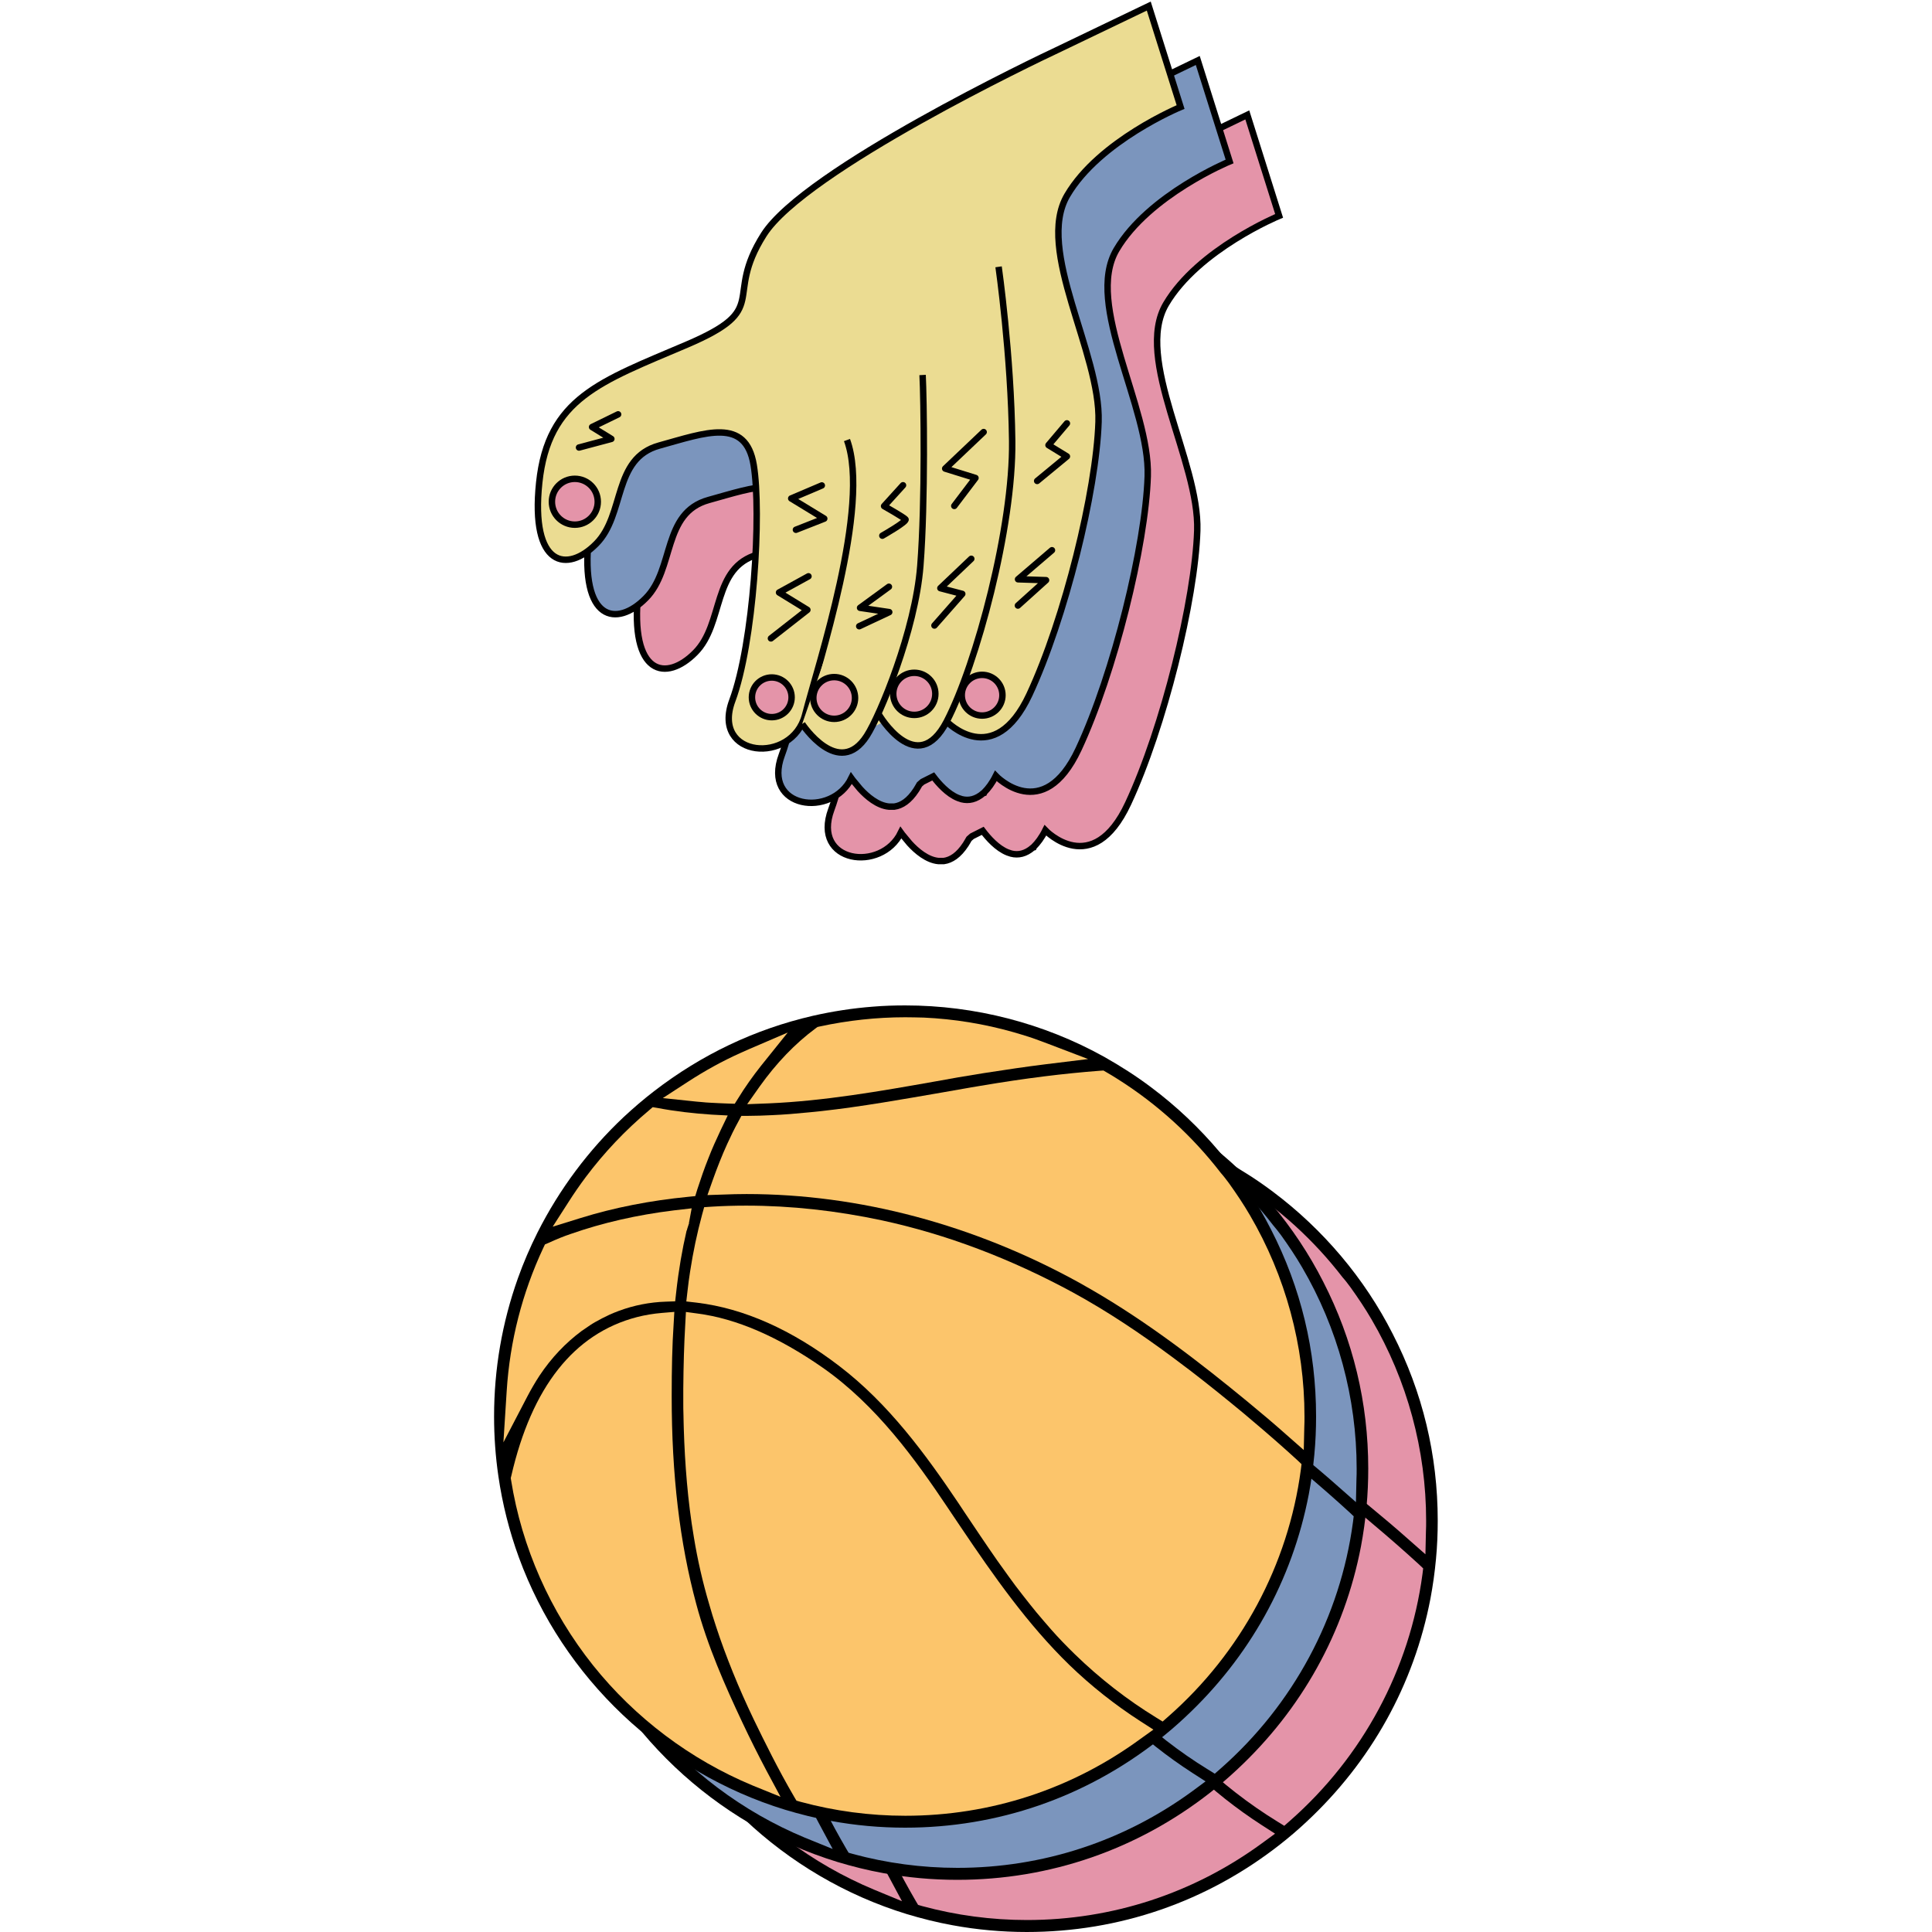 <?xml version="1.0" encoding="utf-8"?>
<!-- Generator: Adobe Illustrator 18.0.0, SVG Export Plug-In . SVG Version: 6.00 Build 0)  -->
<!DOCTYPE svg PUBLIC "-//W3C//DTD SVG 1.1//EN" "http://www.w3.org/Graphics/SVG/1.1/DTD/svg11.dtd">
<svg version="1.1" id="Layer_1" xmlns="http://www.w3.org/2000/svg" xmlns:xlink="http://www.w3.org/1999/xlink" x="0px" y="0px"
	 viewBox="0 0 3000 3000" enable-background="new 0 0 3000 3000" xml:space="preserve">
<path fill="#E494A9" stroke="#000000" stroke-width="10" stroke-miterlimit="10" d="M1794.3,247.2c-24,11.1-390.8,185.7-454.5,286.1
	c-63.7,100.4,14,113.9-120.1,171.1c-133.9,57.5-214.8,82.9-228.6,214c-13.8,131.2,43.5,140.6,88.5,95
	c45.1-45.3,25.4-132.5,97.7-152.5s134.4-44.3,146.8,30s0,276.9-33.2,366c-31,83.4,77.7,98.2,108,35.9c0,0,0.8,1.1,1.9,2.7l11.6,14
	c10.8,11.9,27.3,25.9,44.8,27.5h8.4c11.3-1.6,22.9-8.9,34-25.9c1.6-2.4,3.2-5.4,5.1-8.6l4.6-4l16.7-8.4c8.4,11.1,22.4,27,38.6,33.5
	l5.7,1.9c10.8,2.7,22.1,0.5,33.5-9.4l1.1-0.3l0.5-1.1c5.9-5.9,12.1-14,17.8-25.4c0,0,73.1,76.9,128.5-41.6
	c55.3-118.5,103.9-316.3,107.4-423.7s-98.5-266.6-48.6-351.7c50.2-85.3,175.7-137.1,175.7-137.1l-49.4-156.8L1794.3,247.2z"/>
<path fill="#7B95BD" stroke="#000000" stroke-width="10" stroke-miterlimit="10" d="M1717.4,162.7c-24,11.1-390.8,185.7-454.5,286.1
	c-63.7,100.4,14,113.9-120.1,171.1c-133.9,57.5-214.8,82.9-228.6,214s43.5,140.6,88.5,95c45.1-45.3,25.4-132.5,97.7-152.5
	s134.4-44.3,146.8,30s0,276.9-33.2,366c-31,83.4,77.7,98.2,108,35.9c0,0,0.8,1.1,1.9,2.7l11.6,14c10.8,11.9,27.3,25.9,44.8,27.5h8.4
	c11.3-1.6,22.9-8.9,34-25.9c1.6-2.4,3.2-5.4,5.1-8.6l4.6-4l16.7-8.4c8.4,11.1,22.4,27,38.6,33.5l5.7,1.9c10.8,2.7,22.1,0.5,33.5-9.4
	l1.1-0.3l0.5-1.1c5.9-5.9,12.1-14,17.8-25.4c0,0,73.1,76.9,128.5-41.6c55.3-118.5,103.9-316.3,107.4-423.7s-98.5-266.6-48.6-351.7
	c50.2-85.3,175.7-137.1,175.7-137.1l-49.4-156.8L1717.4,162.7z"/>
<g>
	<path fill="#EBDC92" d="M1218.6,976.7l31,156.5l59.6,36.7l46.7-41l17.5-8.6l40.5,36.7l37.2-10.5l45.1-88.3l64.5-250.2l-75.3-169.2
		l-164.1-24.6c0,0-52.1-7.3-67.5,109.8s-10.5,165.2-10.5,165.2L1218.6,976.7z"/>
</g>
<g>
	<path fill="#EBDC92" stroke="#000000" stroke-width="10" stroke-miterlimit="10" d="M1469.9,1120.3c0,0,73.1,76.9,128.5-41.6
		c55.3-118.5,103.9-316.3,107.4-423.7s-98.5-266.6-48.6-351.7c49.9-85,176-137.1,176-137.1L1783.8,9.4l-143.3,68.8
		c-24,11.1-390.8,185.7-454.5,286.1c-63.7,100.4,14,113.9-120.1,171.1c-134.1,57.2-214.8,82.9-228.6,214
		c-13.8,131.2,43.5,140.6,88.5,95c45.1-45.3,25.4-132.5,97.7-152.5s134.4-44.3,146.8,30s0,276.9-33.2,366
		c-33.2,89.1,93.1,100.1,113.1,22.1c20-78,102.3-324.7,65-426.7"/>
	<path fill="#EBDC92" stroke="#000000" stroke-width="10" stroke-miterlimit="10" d="M1364.7,1109.5c0,0,58.8,100.4,105.3,10.8
		c46.4-89.6,103.4-301.7,101.7-435.6c-1.6-133.9-21.1-270.4-21.1-270.4"/>
	<path fill="#EBDC92" stroke="#000000" stroke-width="10" stroke-miterlimit="10" d="M1245.6,1124.1c0,0,56.7,86.4,100.4,18.4
		c20.5-31.8,75.3-163.5,83.1-263.9c7.8-100.4,5.4-260.7,3.5-296.3"/>
</g>
<polyline fill="none" stroke="#000000" stroke-width="10" stroke-linecap="round" stroke-linejoin="round" stroke-miterlimit="10" points="
	1197.1,991.3 1253.7,947 1209.7,920 1255.4,894.9 "/>
<polyline fill="none" stroke="#000000" stroke-width="10" stroke-linecap="round" stroke-linejoin="round" stroke-miterlimit="10" points="
	1235.9,822.6 1279.9,805.3 1228.6,774 1276.1,753.8 "/>
<polyline fill="none" stroke="#000000" stroke-width="10" stroke-linecap="round" stroke-linejoin="round" stroke-miterlimit="10" points="
	1334.2,972.4 1380.8,950.5 1335.5,943.8 1380.3,911.1 "/>
<path fill="none" stroke="#000000" stroke-width="10" stroke-linecap="round" stroke-linejoin="round" stroke-miterlimit="10" d="
	M1370.1,831.8c0,0,38.9-22.1,35.9-25.4c-2.7-3.2-33.2-20.5-33.2-20.5l29.4-32.4"/>
<polyline fill="none" stroke="#000000" stroke-width="10" stroke-linecap="round" stroke-linejoin="round" stroke-miterlimit="10" points="
	1451,971.3 1494.2,922.2 1460.2,913.3 1508.2,867.7 "/>
<polyline fill="none" stroke="#000000" stroke-width="10" stroke-linecap="round" stroke-linejoin="round" stroke-miterlimit="10" points="
	1481.8,785.6 1514.7,742.2 1467.7,727.6 1527.4,670.9 "/>
<polyline fill="none" stroke="#000000" stroke-width="10" stroke-linecap="round" stroke-linejoin="round" stroke-miterlimit="10" points="
	1580.6,940.3 1624.3,900.9 1580.8,899.5 1633.5,854.4 "/>
<polyline fill="none" stroke="#000000" stroke-width="10" stroke-linecap="round" stroke-linejoin="round" stroke-miterlimit="10" points="
	1610.5,746.8 1656.7,708.7 1628.1,691.2 1656.7,657.4 "/>
<polyline fill="none" stroke="#000000" stroke-width="10" stroke-linecap="round" stroke-linejoin="round" stroke-miterlimit="10" points="
	899.1,694.9 949.3,681.5 919.4,663.1 959.8,643.4 "/>
<circle fill="#E494A9" stroke="#000000" stroke-width="10" stroke-miterlimit="10" cx="892.6" cy="779.1" r="35.6"/>
<circle fill="#E494A9" stroke="#000000" stroke-width="10" stroke-miterlimit="10" cx="1198.4" cy="1082.8" r="30.8"/>
<circle fill="#E494A9" stroke="#000000" stroke-width="10" stroke-miterlimit="10" cx="1295.3" cy="1083.8" r="32.4"/>
<g>
	<path d="M1976.7,1850.6c-22.9-17.3-47.8-33.2-73.1-47.5c-94.2-52.4-201.1-79.9-309-79.9c-16.5,0-33.2,0.5-49.9,1.9
		c-31.6,2.4-63.2,7.3-93.9,14.3c-89.9,20.8-172.7,60.2-246.4,117.1c-16.2,12.4-31.8,25.9-46.7,39.7
		c-55.1,51.8-100.1,112.3-134.1,179.5c-11.6,23.2-21.9,47-30.5,71.2c-24.6,69.1-37,141.1-37,214.6c0,30.8,2.2,62.1,6.7,92.8
		c6.2,42.9,17,85.6,31.8,126c68.5,187.3,223.2,333.6,413.5,391.9c23.2,7,47.2,13,71,17.3c37.8,7,76.6,10.5,115.2,10.5
		c143.8,0,279.9-47,393.2-135.8c13.8-10.8,27.8-22.7,41-35.1c100.4-93.4,167.1-213.2,192.7-346.8c3.8-20.2,6.7-41,8.6-61.5
		c1.9-20,2.7-39.9,2.7-59.4c0-102-23.5-199.7-69.9-290.1C2119,1985.2,2054.5,1908.9,1976.7,1850.6z"/>
	<path fill="#E494A9" d="M1455.3,1758.8l3-2.2l3.5-0.8c43.5-9.4,88.3-14.3,132.8-14.3c9.4,0,19.2,0.3,28.6,0.5
		c23.7,1.1,47.2,3.5,70.4,7.3c23.2,3.8,46.4,8.9,69.1,15.4c4.6,1.3,9.2,2.7,13.5,4c13.5,4,27,8.9,40.2,14l62.1,23.7l-66.1,8.1
		c-30.5,3.8-61.8,8.4-96.3,13.8c-25.6,4-51.8,8.6-76.9,13.2c-83.7,14.8-170.3,30-256.4,33.7l-33.7,1.3l19.4-27.5
		C1394.3,1812.8,1423.5,1782.3,1455.3,1758.8z"/>
	<path fill="#E494A9" d="M1071.6,2028.7c8.6-13.5,17.5-26.4,27-39.1c28.6-38.1,61.3-72.6,98-103.4l5.9-5.1l7.8,1.3
		c26.7,5.1,55.1,8.4,83.9,10.3l24.8,1.3l-10.8,22.4c-6.7,14.3-13.5,29.1-19.4,44.5c-6.2,15.4-11.6,31.3-17,47.8l-3.2,10.5l-10.8,1.1
		c-58.6,5.7-115,16.7-167.1,32.9l-43.5,13.5L1071.6,2028.7z"/>
	<path fill="#E494A9" d="M1357.6,2934.4c-96.6-40.2-182.4-104.7-248-186.8c-66.4-83.4-110.4-182.7-127.4-287.2l-0.5-3.2l0.8-3.2
		c31.8-138.2,97.4-221.3,195.1-246.7c12.4-3.2,25.6-5.4,38.9-6.5l19.2-1.6l-1.1,19.2c-2.2,32.9-3,68.6-3,112
		c0,121.7,12.4,227,38.1,322.2c17.5,65.6,44.8,127.1,71.5,183.8c12.7,27,25.1,51.5,37.5,75l21.9,40.8L1357.6,2934.4z"/>
	<path fill="#E494A9" d="M2208.8,2444.3c-19.7,147.6-92.8,283.6-205.4,382.7l-9.2,8.1l-10.5-6.5c-44.5-27.3-86.9-60.2-125.8-98
		c-12.7-12.4-25.1-25.1-36.7-38.3c-7.8-8.9-15.4-17.8-22.9-26.7c-7.6-9.2-14.8-18.4-21.9-27.5c-7.3-9.2-14.3-18.6-21.1-28.1
		c-5.9-8.4-11.9-16.7-17.8-24.8c-17.5-25.1-34.5-50.5-51.3-75.6l-8.6-13c-51.3-76.4-109-155.2-185.7-213.7
		c-73.4-56.1-147.6-89.3-220.8-98.2l-16.5-1.9l1.9-16.5c1.1-10,2.4-20,4-30c4.6-30,10.8-59.4,18.6-88.3l3.2-11.6l11.9-0.8
		c17.5-1.1,35.6-1.6,53.4-1.6c69.4,0,140.1,7.8,210.8,22.9c100.1,21.6,199.7,59.4,296.1,111.7c54.5,29.7,106.1,64.5,155.2,100.9
		c9.4,7,18.9,14.3,28.3,21.3c28.1,21.6,55.1,43.5,81.5,65.3c4.3,3.5,8.4,7,12.4,10.5c25.1,21.1,49.1,42.1,71.8,62.9l6.2,5.9
		L2208.8,2444.3z"/>
	<path fill="#E494A9" d="M1218.1,1867l39.1-25.4c26.2-17,53.4-32.1,81.8-44.8c4-1.9,8.1-3.5,12.1-5.4l61-26.2l-41.6,51.8
		c-12.4,15.7-24.6,32.7-35.6,50.7l-5.1,8.1l-9.7-0.3c-9.4-0.3-18.9-0.8-28.3-1.3c-4.6-0.3-9.2-0.5-14-1.1c-4.6-0.3-9.2-0.8-13.8-1.3
		L1218.1,1867L1218.1,1867L1218.1,1867z"/>
	<path fill="#E494A9" d="M970.6,2401.7l5.1-79.9c4.9-77.2,24-151.9,56.7-221.8l2.7-5.7l5.7-2.4c12.4-5.7,23.7-10.3,34.8-14
		c48.6-17,99.6-29.4,156.8-36.4l25.1-3.2l0,0h2.7l-5.7,23.2v0.3l0,0h1.3c-0.8,3.5-1.1,7-1.9,10.8h0.3c-7,30.2-12.1,61.5-15.7,95.8
		l-1.3,14.3l-14.3,0.5c-25.4,0.8-49.9,5.7-73.1,14.3c-5.1,1.9-10.3,4-15.1,6.2c-7.6,3.5-14.8,7.3-21.9,11.3c-2.4,1.3-4.9,3-7,4.3
		c-4.6,3-9.2,6.2-13.8,9.4c-24.8,18.4-47,41.6-65.6,69.6c-6.7,10.3-13,21.1-18.9,32.4L970.6,2401.7L970.6,2401.7L970.6,2401.7z"/>
	<path fill="#E494A9" d="M1959.7,2862.1c-106.6,78-232.9,119.3-365.1,119.3c-55.1,0-109.6-7.3-162.5-21.6l-6.5-1.9l-3.5-5.9
		c-24.8-42.4-46.4-86.4-62.6-119.8c-11.9-24.8-22.7-49.1-32.4-73.1c-9.7-24-18.6-47.8-26.2-71.2c-3.8-11.6-7.6-23.5-10.8-35.1
		c-10.3-34.8-18.1-69.4-23.7-103.6c-9.7-56.9-14-114.7-15.7-168.4c-0.3-7.3-0.3-14.3-0.5-21.3c0-7-0.3-14-0.3-20.8
		c0-3.5,0-6.7,0-10.3c0-3.5,0-6.7,0-10c0.3-36.4,1.3-67.5,3-96.1l1.1-17.8l0,0l17.8-0.3c60.5,7.8,125.8,34.8,194.3,82.6
		c83.9,58.6,144.7,142.8,194.9,217.5l5.4,7.8c4.9,7.3,10,14.6,15.1,22.1c50.2,74.5,103.1,150.1,168.1,212.9
		c33.5,32.4,70.7,61.8,110.1,87.2l20.2,13L1959.7,2862.1z"/>
	<path fill="#E494A9" d="M2097.1,1999c11.6,16.2,22.7,32.7,32.7,49.9c55.3,94.5,84.7,202.7,84.7,312.5c0,5.4,0,11.1-0.3,16.5
		l-0.8,35.6l-26.7-23.5c-19.4-17.3-40.2-34.8-61.8-52.6c-69.6-57.2-152.2-121.7-242.1-173.5c-5.9-3.5-12.1-6.7-18.1-10.3
		c-163.3-90.1-341.7-137.6-516.6-137.6c-12.1,0-24.3,0.3-36.4,0.8l-24.3,0.8l8.1-22.9c7-19.7,14.6-38.9,22.7-56.7
		c5.4-11.9,11.1-23.5,17.3-34.8l4.6-8.6h9.7c12.7,0,25.1-0.5,37.8-1.1c18.9-0.8,38.1-2.4,56.9-4.3c6.2-0.5,12.7-1.3,18.9-1.9
		c63.4-7,126.8-18.4,188.9-29.1c14.8-2.7,29.7-5.1,44.5-7.8c4.9-0.8,9.4-1.6,14.3-2.4c70.2-11.9,129.8-19.2,186.2-23.5l5.1-0.3
		l4.6,2.7c5.7,3.2,11.3,6.7,17,10.3c61.8,38.9,116.3,88.5,160.8,146.3C2089.3,1988.5,2093.1,1993.6,2097.1,1999z"/>
</g>
<circle fill="#E494A9" stroke="#000000" stroke-width="10" stroke-miterlimit="10" cx="1419.7" cy="1077.4" r="32.7"/>
<circle fill="#E494A9" stroke="#000000" stroke-width="10" stroke-miterlimit="10" cx="1525" cy="1079.5" r="31.6"/>
<g>
	<path d="M1868.8,1769.6c-22.9-17.3-47.8-33.2-73.1-47.5c-94.2-52.4-201.1-79.9-309-79.9c-16.5,0-33.2,0.5-49.9,1.9
		c-31.6,2.4-63.2,7.3-93.9,14.3c-89.9,20.8-172.7,60.2-246.4,117.1c-16.2,12.4-31.8,25.9-46.7,39.7
		c-55.1,51.8-100.1,112.3-134.1,179.5c-11.6,23.2-21.9,47-30.5,71.2c-24.6,69.1-37,141.1-37,214.6c0,30.8,2.2,62.1,6.7,92.8
		c6.2,42.9,17,85.6,31.8,126c68.5,187.3,223.2,333.6,413.5,391.9c23.2,7,47.2,13,71,17.3c37.8,7,76.6,10.5,115.2,10.5
		c143.8,0,279.9-47,393.2-135.8c13.8-10.8,27.8-22.7,41-35.1c100.4-93.4,167.1-213.2,192.7-346.8c3.8-20.2,6.7-41,8.6-61.5
		c1.9-20,2.7-39.9,2.7-59.4c0-102-23.5-199.7-69.9-290.1C2011,1904.3,1946.5,1827.9,1868.8,1769.6z"/>
	<path fill="#7B95BD" d="M1347.4,1677.9l3-2.2l3.5-0.8c43.5-9.4,88.3-14.3,132.8-14.3c9.4,0,19.2,0.3,28.6,0.5
		c23.7,1.1,47.2,3.5,70.4,7.3c23.2,3.8,46.4,8.9,69.1,15.4c4.6,1.3,9.2,2.7,13.5,4c13.5,4,27,8.9,40.2,14l62.1,23.7l-66.1,8.1
		c-30.5,3.8-61.8,8.4-96.3,13.8c-25.6,4-51.8,8.6-76.9,13.2c-83.7,14.8-170.3,30-256.4,33.7l-33.7,1.3l19.4-27.5
		C1286.4,1731.8,1315.5,1701.3,1347.4,1677.9z"/>
	<path fill="#7B95BD" d="M963.6,1947.7c8.6-13.5,17.5-26.4,27-39.1c28.6-38.1,61.3-72.6,98-103.4l5.9-5.1l7.8,1.3
		c26.7,5.1,55.1,8.4,83.9,10.3l24.8,1.3l-10.8,22.4c-6.7,14.3-13.5,29.1-19.4,44.5c-6.2,15.4-11.6,31.3-17,47.8l-3.2,10.5l-10.8,1.1
		c-58.6,5.7-115,16.7-167.1,32.9l-43.5,13.5L963.6,1947.7z"/>
	<path fill="#7B95BD" d="M1249.7,2853.5c-96.6-40.2-182.4-104.7-248-186.8c-66.4-83.4-110.4-182.7-127.1-287.4l-0.5-3.2l0.8-3.2
		c31.8-138.2,97.4-221.3,195.1-246.7c12.4-3.2,25.6-5.4,38.9-6.5l19.2-1.6l-1.1,19.2c-2.2,32.9-3,68.5-3,112
		c0,121.7,12.4,227,38.1,322.2c17.5,65.6,44.8,127.1,71.5,183.8c12.7,27,25.1,51.5,37.5,75l21.9,40.8L1249.7,2853.5z"/>
	<path fill="#7B95BD" d="M2100.9,2363.4c-19.7,147.6-92.8,283.6-205.4,382.7l-9.2,8.1l-10.5-6.5c-44.5-27.3-86.9-60.2-125.8-98
		c-12.7-12.4-25.1-25.1-36.7-38.3c-7.8-8.9-15.4-17.8-22.9-26.7c-7.6-9.2-14.8-18.4-21.9-27.5c-7.3-9.2-14.3-18.6-21.1-28.1
		c-5.9-8.4-11.9-16.7-17.8-24.8c-17.5-25.1-34.5-50.5-51.3-75.6l-8.6-13c-51.3-76.4-109-155.2-185.7-213.7
		c-73.4-56.1-147.6-89.3-220.8-98.2l-16.5-1.9l1.9-16.5c1.1-10,2.4-20,4-30c4.6-30,10.8-59.4,18.6-88.3l3.2-11.6l11.9-0.8
		c17.5-1.1,35.6-1.6,53.4-1.6c69.4,0,140.1,7.8,210.8,22.9c100.1,21.6,199.7,59.4,296.1,111.7c54.5,29.7,106.1,64.5,155.2,100.9
		c9.4,7,18.9,14.3,28.3,21.3c28.1,21.6,55.1,43.5,81.5,65.3c4.3,3.5,8.4,7,12.4,10.5c25.1,21.1,49.1,42.1,71.8,62.9l6.2,5.9
		L2100.9,2363.4z"/>
	<path fill="#7B95BD" d="M1110.2,1786.1l39.1-25.4c26.2-17,53.4-32.1,81.8-44.8c4-1.9,8.1-3.5,12.1-5.4l61-26.2l-41.6,51.8
		c-12.4,15.7-24.6,32.7-35.6,50.7l-5.1,8.1l-9.7-0.3c-9.4-0.3-18.9-0.8-28.3-1.3c-4.6-0.3-9.2-0.5-14-1.1c-4.6-0.3-9.2-0.8-13.8-1.3
		L1110.2,1786.1L1110.2,1786.1L1110.2,1786.1z"/>
	<path fill="#7B95BD" d="M862.7,2320.7l5.1-79.9c4.9-77.2,24-151.9,56.7-221.8l2.7-5.7l5.7-2.4c12.4-5.7,23.7-10.3,34.8-14
		c48.6-17,100.9-29.4,158.2-36.4l26.4-3.2l0,0h1.3l-4.9,23.2l0.8,0.3l0,0l0,0c-0.8,3.5-1.9,7-2.7,10.8l0,0
		c-7,30.2-12.1,61.5-15.9,95.8l-1.6,14.3l-14.3,0.5c-25.4,0.8-49.9,5.7-73.1,14.3c-5.1,1.9-10.3,4-15.1,6.2
		c-7.6,3.5-14.8,7.3-21.9,11.3c-2.4,1.3-4.9,3-7,4.3c-4.6,3-9.2,6.2-13.8,9.4c-24.8,18.4-47,41.6-65.6,69.6
		c-6.7,10.3-13,21.1-18.9,32.4L862.7,2320.7L862.7,2320.7L862.7,2320.7z"/>
	<path fill="#7B95BD" d="M1851.8,2781.1c-106.6,78-232.9,119.3-365.1,119.3c-55.1,0-109.6-7.3-162.5-21.6l-6.5-1.9l-3.5-5.9
		c-24.8-42.4-46.4-86.4-62.6-119.8c-11.9-24.8-22.7-49.1-32.4-73.1c-9.7-24-18.6-47.8-26.2-71.2c-3.8-11.6-7.6-23.5-10.8-35.1
		c-10.3-34.8-18.1-69.4-23.7-103.6c-9.7-56.9-14-114.7-15.7-168.4c-0.3-7.3-0.3-14.3-0.5-21.3c0-7-0.3-14-0.3-20.8
		c0-3.5,0-6.7,0-10.3c0-3.5,0-6.7,0-10c0.3-36.4,1.3-68.8,3-97.4l1.1-19.2l0,0l17.8,1.1c60.5,7.8,125.8,35.6,194.3,83.1
		c83.9,58.6,144.7,143,194.9,218.1l5.4,7.8c4.9,7.3,10,14.8,15.1,22.1c50.2,74.5,103.1,150.1,168.1,212.9
		c33.5,32.4,70.7,61.8,110.1,87.2l20.2,13L1851.8,2781.1z"/>
	<path fill="#7B95BD" d="M1989.2,1918c11.6,16.2,22.7,32.7,32.7,49.9c55.3,94.5,84.7,202.7,84.7,312.5c0,5.4,0,11.1-0.3,16.5
		l-0.8,35.6l-26.7-23.5c-19.4-17.3-40.2-34.8-61.8-52.6c-69.6-57.2-152.2-121.7-242.1-173.5c-5.9-3.5-12.1-6.7-18.1-10.3
		c-163.3-90.1-341.7-137.6-516.6-137.6c-12.1,0-24.3,0.3-36.4,0.8l-24.3,0.8l8.1-22.9c7-19.7,14.6-38.9,22.7-56.7
		c5.4-11.9,11.1-23.5,17.3-34.8l4.6-8.6h9.7c12.7,0,25.1-0.5,37.8-1.1c18.9-0.8,38.1-2.4,56.9-4.3c6.2-0.5,12.7-1.3,18.9-1.9
		c63.4-7,126.8-18.4,188.9-29.1c14.8-2.7,29.7-5.1,44.5-7.8c4.9-0.8,9.4-1.6,14.3-2.4c70.2-11.9,129.8-19.2,186.2-23.5l5.1-0.3
		l4.6,2.7c5.7,3.2,11.3,6.7,17,10.3c61.8,38.9,116.3,88.5,160.8,146.3C1981.3,1907.5,1985.1,1912.6,1989.2,1918z"/>
</g>
<g>
	<path d="M1787.8,1688.6c-22.9-17.3-47.8-33.2-73.1-47.5c-94.2-52.4-201.1-79.9-309-79.9c-16.5,0-33.2,0.5-49.9,1.9
		c-31.6,2.4-63.2,7.3-93.9,14.3c-89.9,20.8-172.7,60.2-246.4,117.1c-16.2,12.4-31.8,25.9-46.7,39.7
		c-55.1,51.8-100.1,112.3-134.1,179.5c-11.6,23.2-21.9,47-30.5,71.2c-24.6,69.1-37,141.1-37,214.6c0,30.8,2.2,62.1,6.7,92.8
		c6.2,42.9,17,85.6,31.8,126c68.5,187.3,223.2,333.6,413.5,391.9c23.2,7,47.2,13,71,17.3c37.8,7,76.6,10.5,115.2,10.5
		c143.8,0,279.9-47,393.2-135.8c13.8-10.8,27.8-22.7,41-35.1c100.4-93.4,167.1-213.2,192.7-346.8c3.8-20.2,6.7-41,8.6-61.5
		c1.9-20,2.7-39.9,2.7-59.4c0-102-23.5-199.7-69.9-290.1C1930.1,1823.3,1865.6,1746.9,1787.8,1688.6z"/>
	<path fill="#FCC56B" d="M1266.4,1596.9l3-2.2l3.5-0.8c43.5-9.4,88.3-14.3,132.8-14.3c9.4,0,19.2,0.3,28.6,0.5
		c23.7,1.1,47.2,3.5,70.4,7.3c23.2,3.8,46.4,8.9,69.1,15.4c4.6,1.3,9.2,2.7,13.5,4c13.5,4,27,8.9,40.2,14l62.1,23.7l-66.1,8.1
		c-30.5,3.8-61.8,8.4-96.3,13.8c-25.6,4-51.8,8.6-76.9,13.2c-83.7,14.8-170.3,30-256.4,33.7l-33.7,1.3l19.4-27.5
		C1205.4,1650.9,1234.6,1620.4,1266.4,1596.9z"/>
	<path fill="#FCC56B" d="M882.6,1866.8c8.6-13.5,17.5-26.4,27-39.1c28.6-38.1,61.3-72.6,98-103.4l5.9-5.1l7.8,1.3
		c26.7,5.1,55.1,8.4,83.9,10.3l24.8,1.3l-10.8,22.4c-6.7,14.3-13.5,29.1-19.4,44.5c-6.2,15.4-11.6,31.3-17,47.8l-3.2,10.5l-10.8,1.1
		c-58.6,5.7-115,16.7-167.1,32.9l-43.5,13.5L882.6,1866.8z"/>
	<path fill="#FCC56B" d="M1168.7,2772.5c-96.6-40.2-182.4-104.7-248-186.8c-66.4-83.4-110.4-182.7-127.1-287.4l-0.5-3.2l0.8-3.2
		c31.8-138.2,97.4-221.3,195.1-246.7c12.4-3.2,25.6-5.4,38.9-6.5l19.2-1.6l-1.1,19.2c-2.2,32.9-3,68.6-3,112
		c0,121.7,12.4,227,38.1,322.2c17.5,65.6,44.8,127.1,71.5,183.8c12.7,27,25.1,51.5,37.5,75l21.9,40.8L1168.7,2772.5z"/>
	<path fill="#FCC56B" d="M2019.9,2282.4c-19.7,147.6-92.8,283.6-205.4,382.7l-9.2,8.1l-10.5-6.5c-44.5-27.3-86.9-60.2-125.8-98
		c-12.7-12.4-25.1-25.1-36.7-38.3c-7.8-8.9-15.4-17.8-22.9-26.7c-7.6-9.2-14.8-18.4-21.9-27.5c-7.3-9.2-14.3-18.6-21.1-28.1
		c-5.9-8.4-11.9-16.7-17.8-24.8c-17.5-25.1-34.5-50.5-51.3-75.6l-8.6-13c-51.3-76.4-109-155.2-185.7-213.7
		c-73.4-56.1-147.6-89.3-220.8-98.2l-16.5-1.9l1.9-16.5c1.1-10,2.4-20,4-30c4.6-30,10.8-59.4,18.6-88.3l3.2-11.6l11.9-0.8
		c17.5-1.1,35.6-1.6,53.4-1.6c69.4,0,140.1,7.8,210.8,22.9c100.1,21.6,199.7,59.4,296.1,111.7c54.5,29.7,106.1,64.5,155.2,100.9
		c9.4,7,18.9,14.3,28.3,21.3c28.1,21.6,55.1,43.5,81.5,65.3c4.3,3.5,8.4,7,12.4,10.5c25.1,21.1,49.1,42.1,71.8,62.9l6.2,5.9
		L2019.9,2282.4z"/>
	<path fill="#FCC56B" d="M1029.2,1705.1l39.1-25.4c26.2-17,53.4-32.1,81.8-44.8c4-1.9,8.1-3.5,12.1-5.4l61-26.2l-41.6,51.8
		c-12.4,15.7-24.6,32.7-35.6,50.7l-5.1,8.1l-9.7-0.3c-9.4-0.3-18.9-0.8-28.3-1.3c-4.6-0.3-9.2-0.5-14-1.1c-4.6-0.3-9.2-0.8-13.8-1.3
		L1029.2,1705.1L1029.2,1705.1L1029.2,1705.1z"/>
	<path fill="#FCC56B" d="M781.7,2239.7l5.1-79.9c4.9-77.2,24-151.9,56.7-221.8l2.7-5.7l5.7-2.4c12.4-5.7,23.7-10.3,34.8-14
		c48.6-17,102.3-29.4,159.5-36.4l27.8-3.2l0,0l0,0l-4.3,23.2l1.3,0.3l0,0h-1.3c-0.8,3.5-2.4,7-3.2,10.8h-0.3
		c-7,30.2-12.4,61.5-16.2,95.8l-1.6,14.3l-14.3,0.5c-25.4,0.8-49.9,5.7-73.1,14.3c-5.1,1.9-10.3,4-15.1,6.2
		c-7.6,3.5-14.8,7.3-21.9,11.3c-2.4,1.3-4.9,3-7,4.3c-4.6,3-9.2,6.2-13.8,9.4c-24.8,18.4-47,41.6-65.6,69.6
		c-6.7,10.3-13,21.1-18.9,32.4L781.7,2239.7L781.7,2239.7L781.7,2239.7z"/>
	<path fill="#FCC56B" d="M1770.8,2700.2c-106.6,78-232.9,119.3-365.1,119.3c-55.1,0-109.6-7.3-162.5-21.6l-6.5-1.9l-3.5-5.9
		c-24.8-42.4-46.4-86.4-62.6-119.8c-11.9-24.8-22.7-49.1-32.4-73.1c-9.7-24-18.6-47.8-26.2-71.2c-3.8-11.6-7.6-23.5-10.8-35.1
		c-10.3-34.8-18.1-69.4-23.7-103.6c-9.7-56.9-14-114.7-15.7-168.4c-0.3-7.3-0.3-14.3-0.5-21.3c-0.3-7-0.3-14-0.3-20.8
		c0-3.5,0-6.7,0-10.3c0-3.5,0-6.7,0-10c0.3-36.4,1.3-70.2,3-98.8l1.1-20.5l0,0l17.8,2.4c60.5,7.8,125.8,36.2,194.3,83.9
		c83.9,58.6,144.7,143.3,194.9,218.3l5.4,8.1c4.9,7.3,10,14.8,15.1,22.4c50.2,74.5,103.1,150.1,168.1,213.2
		c33.5,32.4,70.7,61.8,110.1,87.2l20.2,13L1770.8,2700.2z"/>
	<path fill="#FCC56B" d="M1908.2,1837.1c11.6,16.2,22.7,32.7,32.7,49.9c55.3,94.5,84.7,202.7,84.7,312.5c0,5.4,0,11.1-0.3,16.5
		l-0.8,35.6l-26.7-23.5c-19.4-17.3-40.2-34.8-61.8-52.6c-69.6-57.2-152.2-121.7-242.1-173.5c-5.9-3.5-12.1-6.7-18.1-10.3
		c-163.3-90.1-341.7-137.6-516.6-137.6c-12.1,0-24.3,0.3-36.4,0.8l-24.3,0.8l8.1-22.9c7-19.7,14.6-38.9,22.7-56.7
		c5.4-11.9,11.1-23.5,17.3-34.8l4.6-8.6h9.7c12.7,0,25.1-0.5,37.8-1.1c18.9-0.8,38.1-2.4,56.9-4.3c6.2-0.5,12.7-1.3,18.9-1.9
		c63.4-7,126.8-18.4,188.9-29.1c14.8-2.7,29.7-5.1,44.5-7.8c4.9-0.8,9.4-1.6,14.3-2.4c70.2-11.9,129.8-19.2,186.2-23.5l5.1-0.3
		l4.6,2.7c5.7,3.2,11.3,6.7,17,10.3c61.8,38.9,116.3,88.5,160.8,146.3C1900.4,1826.6,1904.1,1831.7,1908.2,1837.1z"/>
</g>
</svg>
